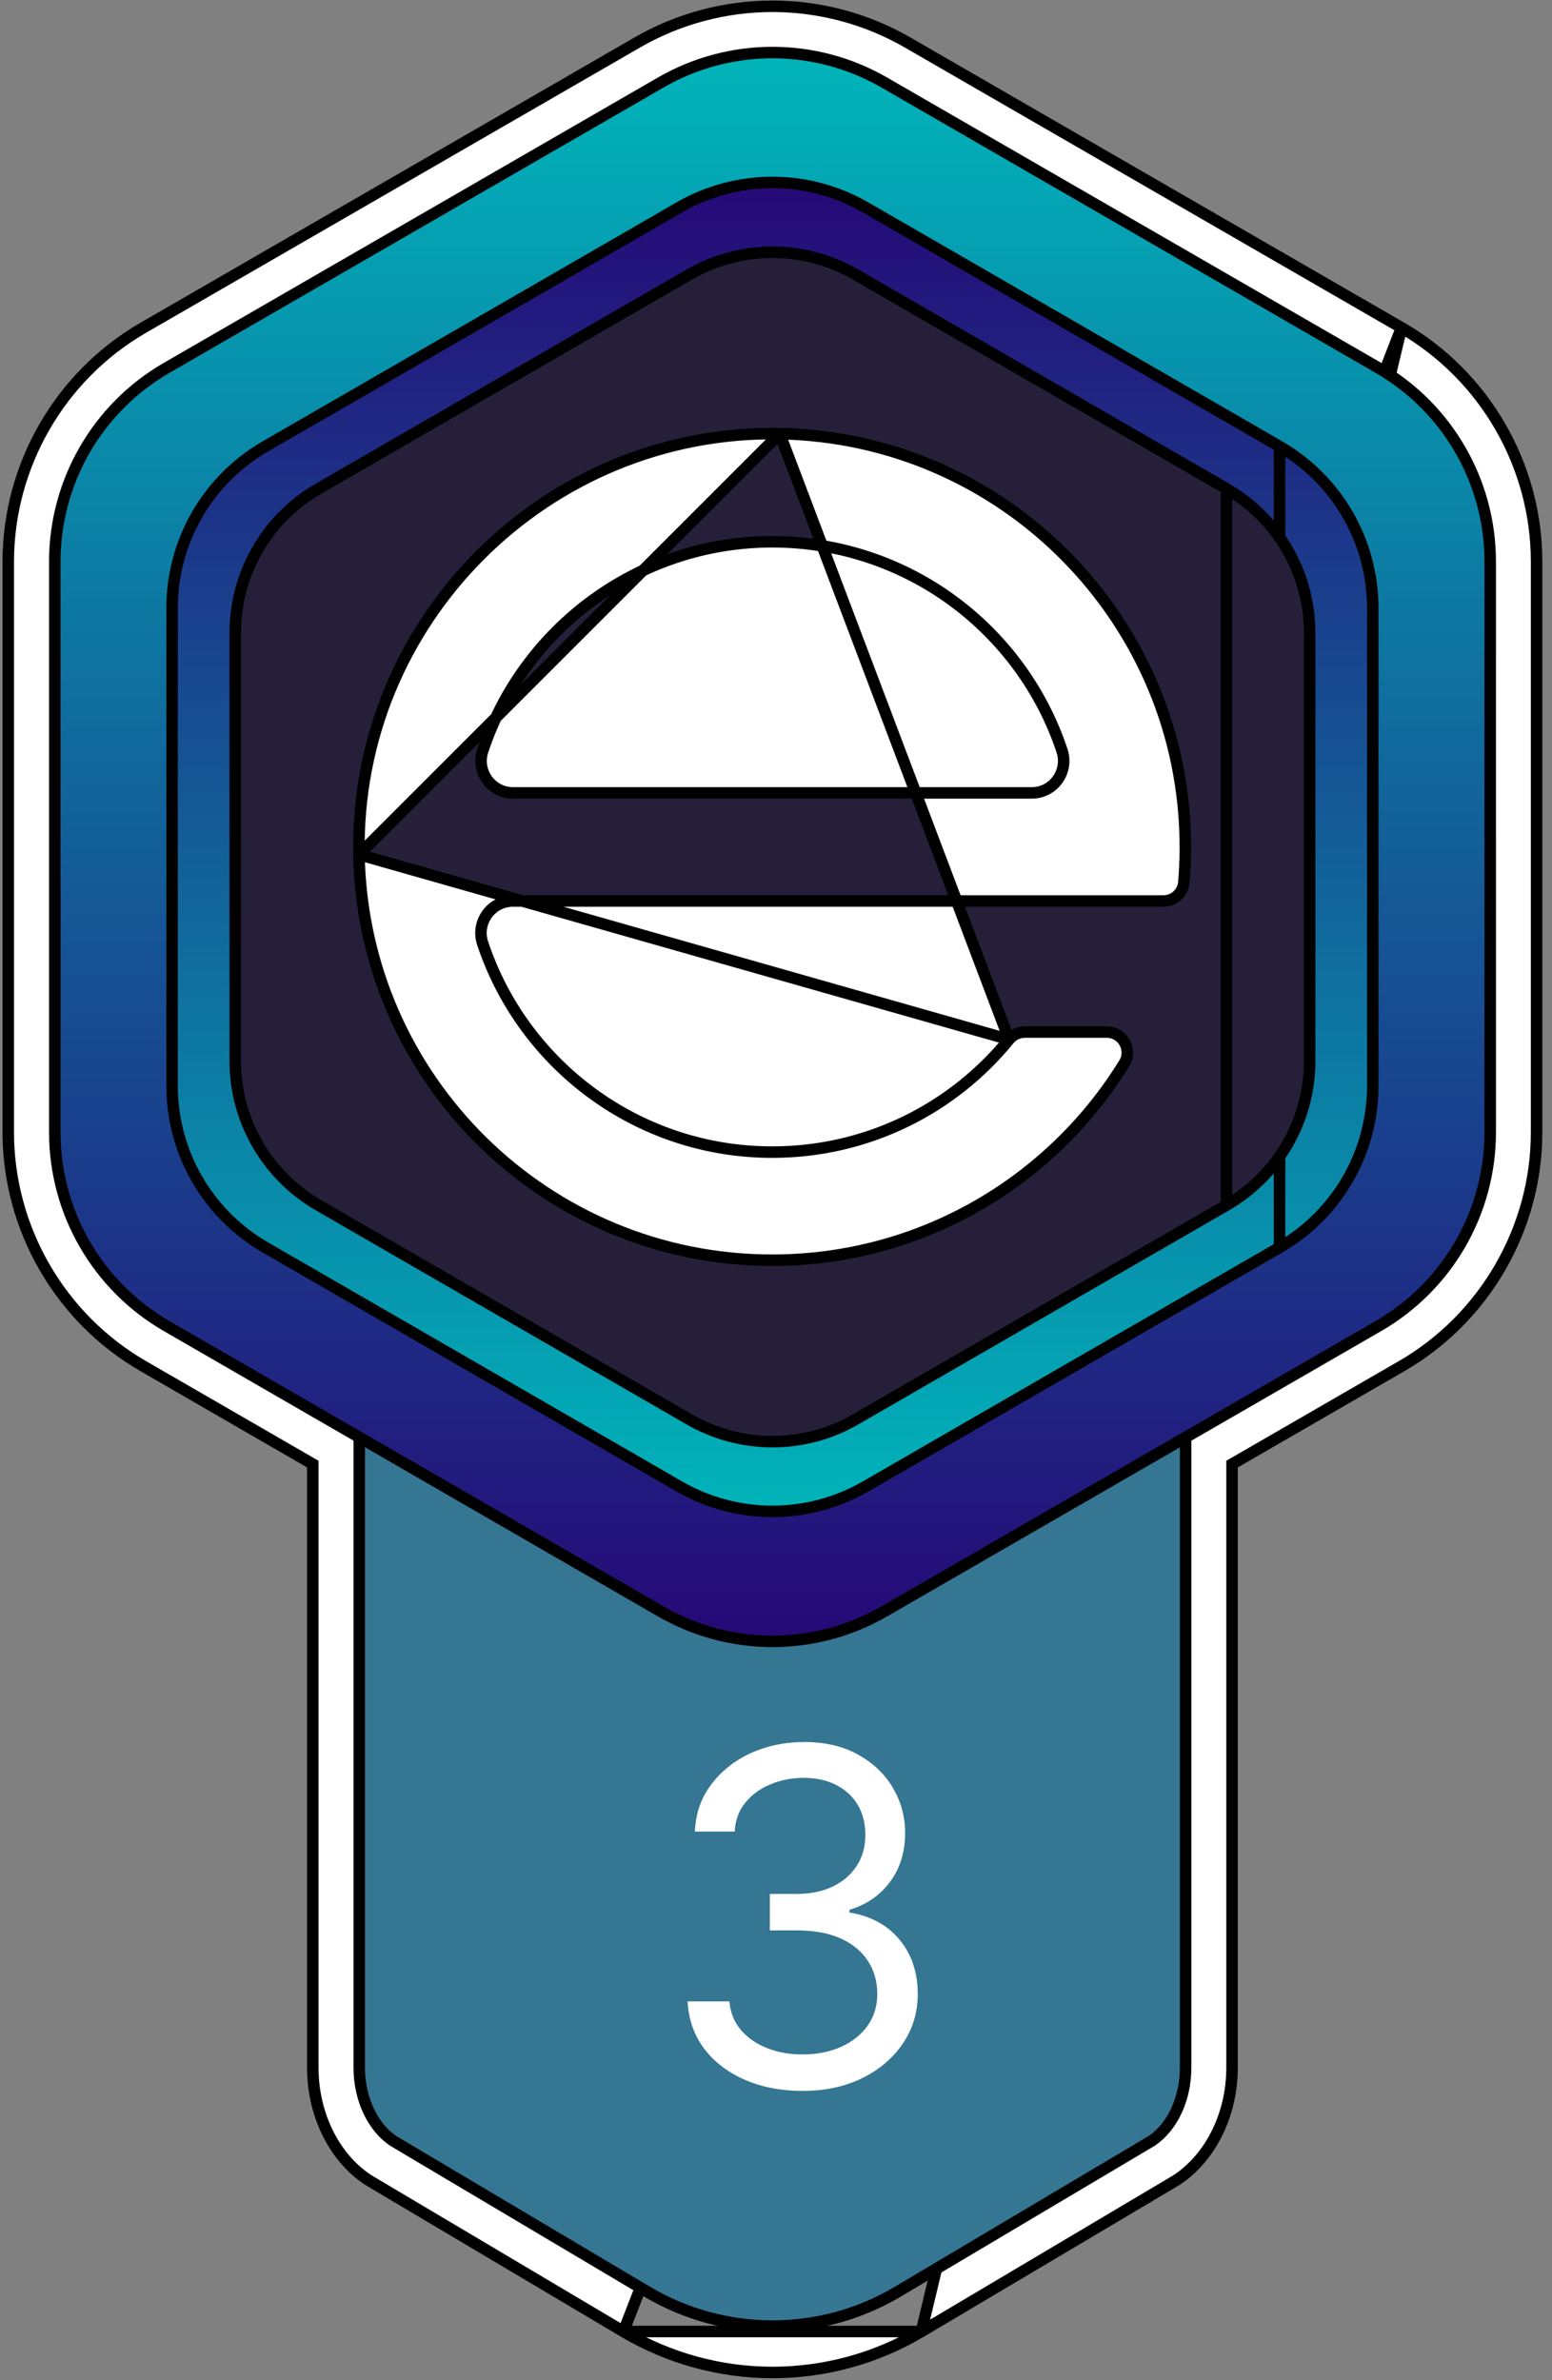 <svg width="135" height="207" viewBox="0 0 135 207" fill="none" xmlns="http://www.w3.org/2000/svg">
<rect x="0" y="0" width="135" height="207" fill="#808080" stroke="none"/>
<path d="M121.909 28.5L121.909 28.5L78.939 3.69C75.375 1.634 71.311 0.547 67.189 0.547C63.066 0.547 59.002 1.634 55.439 3.69L12.469 28.5L12.469 28.5C5.223 32.681 0.719 40.486 0.719 48.847V98.467C0.719 106.838 5.223 114.633 12.469 118.814L12.469 118.814L26.959 127.184L27.209 127.328V127.617V179.827C27.209 183.877 29.046 187.588 31.957 189.542L32.035 189.593L54.234 202.767L121.909 28.5ZM121.909 28.5C129.154 32.681 133.659 40.476 133.659 48.847V98.467C133.659 106.828 129.154 114.633 121.909 118.814L121.909 118.814L107.419 127.184L107.169 127.328V127.617V179.827C107.169 183.876 105.322 187.588 102.42 189.542C102.42 189.542 102.42 189.542 102.42 189.542L102.343 189.593L80.144 202.767L80.143 202.767M121.909 28.5L80.143 202.767M80.143 202.767C76.231 205.101 71.749 206.327 67.189 206.327C62.629 206.327 58.157 205.091 54.234 202.767L80.143 202.767Z" fill="white" stroke="black"/>
<path d="M36.64 74.656H97.74C100.601 74.656 103.13 77.724 103.13 81.796V179.826C103.13 182.546 101.966 184.985 100.183 186.183L78.085 199.306L78.34 199.736L78.085 199.306C71.372 203.293 63.008 203.293 56.295 199.306L56.04 199.736L56.295 199.306L34.197 186.184C32.422 184.984 31.25 182.544 31.25 179.826V81.796C31.25 77.723 33.77 74.656 36.64 74.656Z" fill="#357693" stroke="black"/>
<path d="M76.925 7.181L76.926 7.181L119.896 31.991C125.921 35.471 129.626 41.896 129.626 48.848V98.468C129.626 105.419 125.921 111.844 119.896 115.325L76.926 140.135L76.925 140.135C70.91 143.615 63.491 143.616 57.466 140.135L57.216 140.568L57.466 140.135L14.496 115.325C8.47 111.844 4.766 105.419 4.766 98.468V48.848C4.766 41.896 8.47 35.471 14.496 31.991L57.466 7.181L57.466 7.181C63.481 3.7 70.9 3.7 76.925 7.181Z" fill="url(#paint0_linear_4977_91181)" stroke="black"/>
<path d="M111.299 108.487L111.299 108.486C116.314 105.596 119.409 100.231 119.409 94.44V52.87C119.409 47.079 116.314 41.724 111.299 38.823V108.487ZM111.299 108.487L75.299 129.267L75.298 129.267C70.283 132.167 64.094 132.167 59.079 129.267L59.079 129.267L23.079 108.487C18.063 105.586 14.969 100.231 14.969 94.44V52.87C14.969 47.078 18.064 41.713 23.078 38.823L23.079 38.823L59.079 18.043L59.079 18.043C64.094 15.142 70.283 15.142 75.298 18.043L75.299 18.043L111.298 38.822L111.299 108.487Z" fill="url(#paint1_linear_4977_91181)" stroke="black"/>
<path d="M106.681 104.814L106.681 104.814C111.156 102.234 113.921 97.449 113.921 92.278V55.038C113.921 49.867 111.157 45.092 106.681 42.501V104.814ZM106.681 104.814L74.431 123.434L74.43 123.435C69.955 126.025 64.427 126.025 59.951 123.435L59.951 123.434L27.701 104.815C23.225 102.224 20.461 97.448 20.461 92.278V55.038C20.461 49.866 23.226 45.081 27.701 42.501L27.701 42.501L59.951 23.881L59.951 23.88C64.427 21.29 69.955 21.29 74.43 23.88L74.431 23.881L106.68 42.5L106.681 104.814Z" fill="#251F3A" stroke="black"/>
<path d="M87.773 90.402L87.773 90.403C82.902 96.384 75.492 100.197 67.175 100.197C55.443 100.197 45.486 92.583 41.98 82.025L41.98 82.024C41.385 80.225 42.709 78.357 44.615 78.357H70.885H92.695H101.205C102.128 78.357 102.899 77.653 102.977 76.735L102.977 76.733C103.066 75.72 103.105 74.694 103.105 73.657C103.105 54.03 87.374 38.072 67.826 37.717L87.773 90.402ZM87.773 90.402C88.106 89.992 88.611 89.757 89.145 89.757H96.275C97.671 89.757 98.525 91.295 97.79 92.484L97.789 92.484C91.457 102.753 80.114 109.597 67.165 109.597C47.538 109.597 31.58 93.866 31.225 74.318L31.225 74.318M87.773 90.402L31.225 74.318M31.225 74.318C30.85 54.021 47.529 37.352 67.826 37.717L31.225 74.318ZM92.38 65.29L92.38 65.289C88.874 54.731 78.917 47.117 67.185 47.117C55.453 47.117 45.496 54.731 41.99 65.289L41.99 65.29C41.395 67.089 42.719 68.957 44.625 68.957H89.745C91.651 68.957 92.975 67.089 92.38 65.29Z" fill="white" stroke="black"/>
<path d="M69.849 181.841C67.946 181.841 66.249 181.514 64.759 180.861C63.278 180.207 62.1 179.298 61.225 178.135C60.36 176.962 59.889 175.602 59.812 174.054H63.446C63.523 175.006 63.85 175.828 64.427 176.52C65.004 177.202 65.758 177.731 66.691 178.106C67.624 178.481 68.657 178.669 69.791 178.669C71.061 178.669 72.186 178.448 73.166 178.005C74.147 177.563 74.916 176.948 75.474 176.159C76.031 175.371 76.31 174.458 76.31 173.419C76.31 172.333 76.041 171.376 75.502 170.55C74.964 169.713 74.176 169.059 73.137 168.588C72.099 168.117 70.83 167.882 69.33 167.882H66.965V164.709H69.33C70.503 164.709 71.532 164.497 72.416 164.074C73.31 163.651 74.007 163.055 74.507 162.286C75.017 161.517 75.272 160.613 75.272 159.575C75.272 158.575 75.05 157.705 74.608 156.965C74.166 156.224 73.541 155.648 72.734 155.234C71.936 154.821 70.993 154.614 69.907 154.614C68.888 154.614 67.926 154.802 67.023 155.177C66.129 155.542 65.398 156.075 64.831 156.777C64.263 157.47 63.956 158.306 63.908 159.287H60.447C60.504 157.739 60.971 156.383 61.846 155.22C62.72 154.047 63.864 153.134 65.278 152.48C66.701 151.826 68.263 151.499 69.965 151.499C71.791 151.499 73.358 151.869 74.666 152.61C75.973 153.34 76.978 154.306 77.68 155.508C78.382 156.71 78.733 158.008 78.733 159.402C78.733 161.065 78.295 162.483 77.42 163.656C76.555 164.829 75.377 165.642 73.887 166.093V166.324C75.752 166.632 77.209 167.425 78.257 168.704C79.305 169.973 79.829 171.545 79.829 173.419C79.829 175.025 79.391 176.467 78.516 177.746C77.651 179.015 76.469 180.015 74.969 180.745C73.469 181.476 71.762 181.841 69.849 181.841Z" fill="white"/>
<defs>
<linearGradient id="paint0_linear_4977_91181" x1="67.186" y1="143.248" x2="67.186" y2="4.078" gradientUnits="userSpaceOnUse">
<stop stop-color="#260877"/>
<stop offset="1" stop-color="#00B5BA"/>
</linearGradient>
<linearGradient id="paint1_linear_4977_91181" x1="67.189" y1="15.37" x2="67.189" y2="131.96" gradientUnits="userSpaceOnUse">
<stop stop-color="#260877"/>
<stop offset="1" stop-color="#00B5BA"/>
</linearGradient>
</defs>
</svg>
